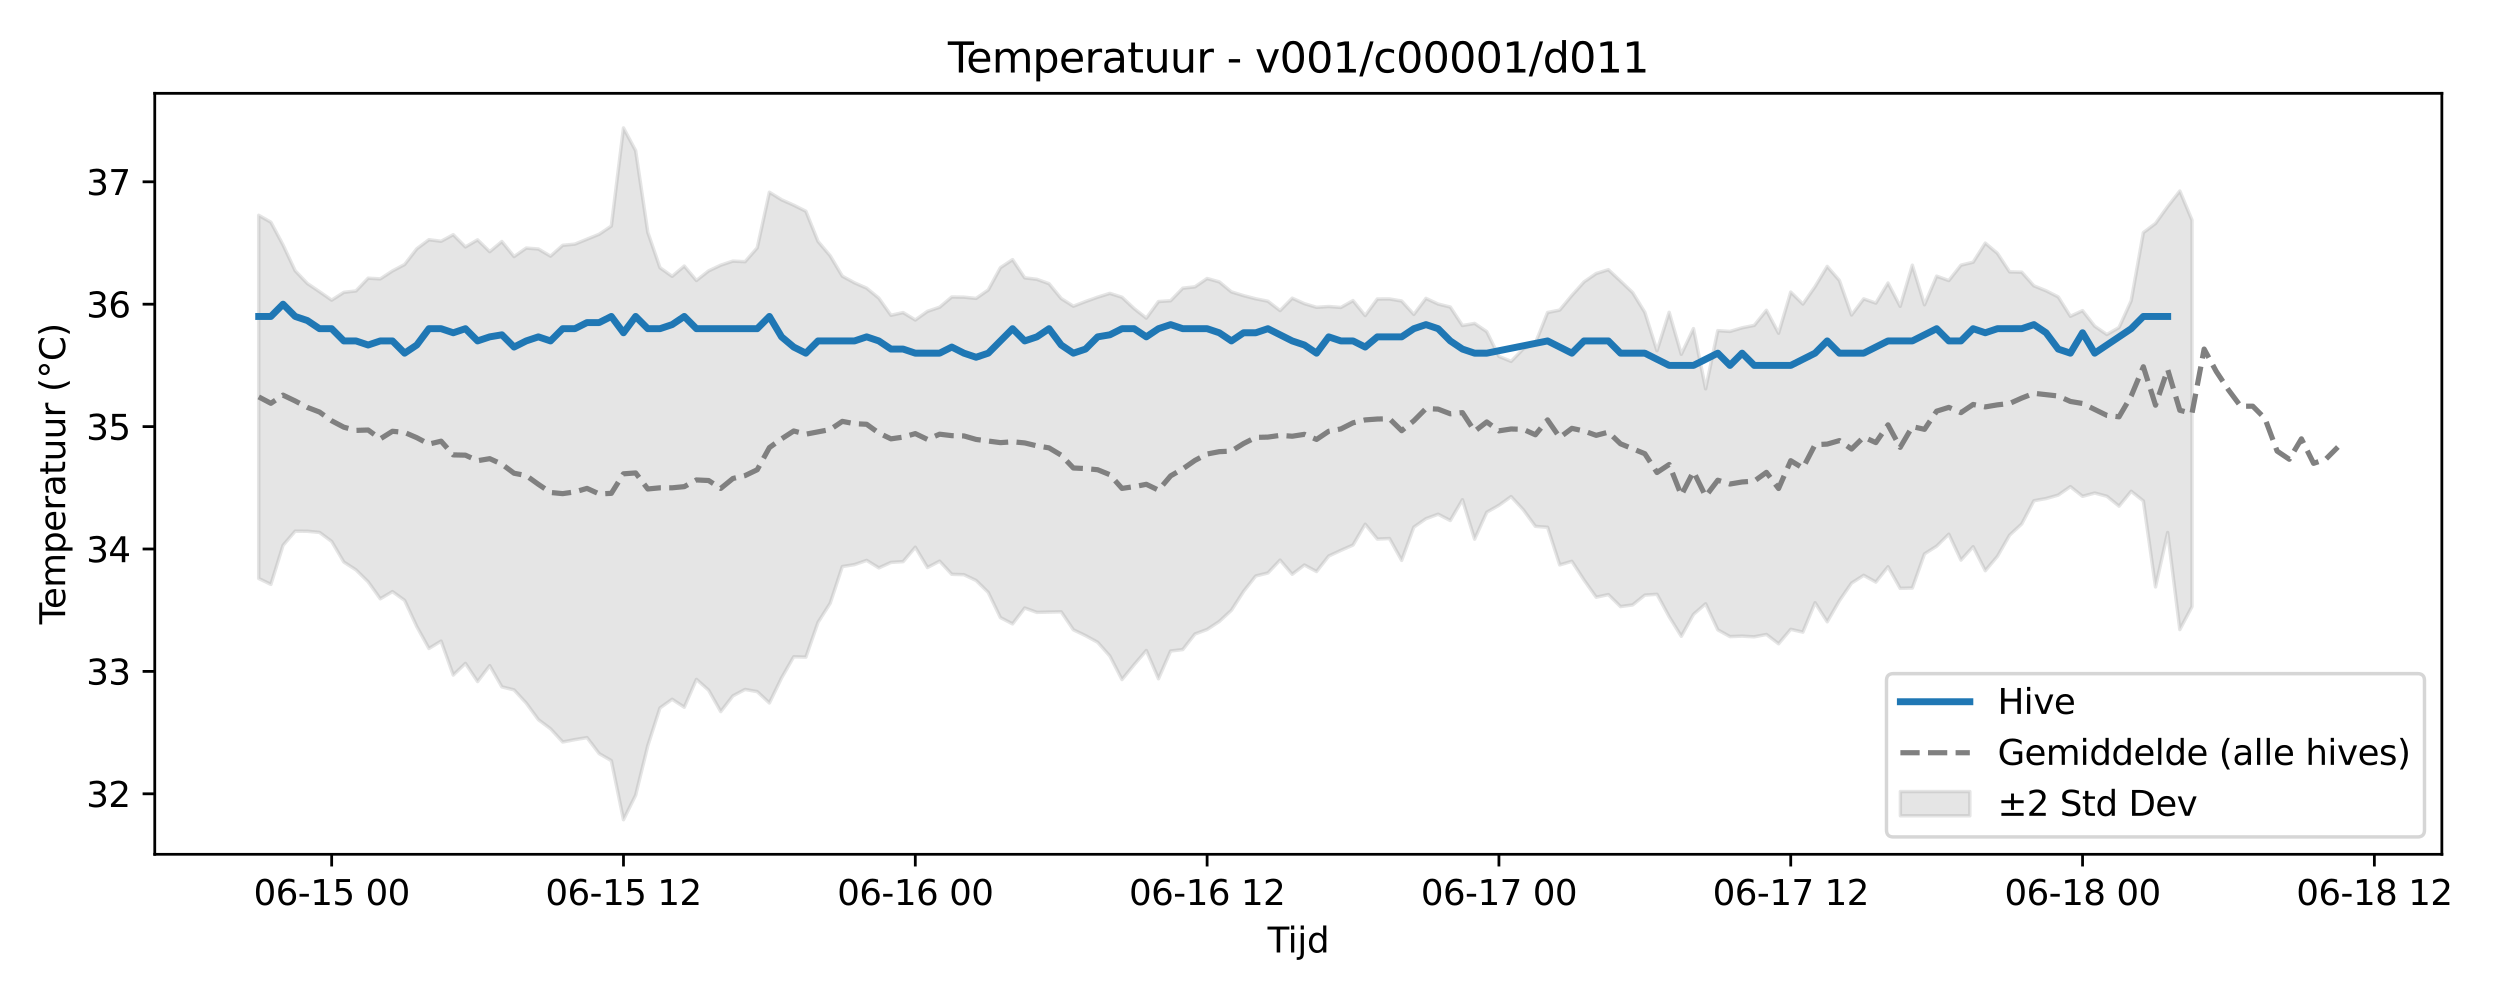 <?xml version="1.0" encoding="utf-8" standalone="no"?>
<!DOCTYPE svg PUBLIC "-//W3C//DTD SVG 1.1//EN"
  "http://www.w3.org/Graphics/SVG/1.1/DTD/svg11.dtd">
<svg xmlns:xlink="http://www.w3.org/1999/xlink" width="720pt" height="288pt" viewBox="0 0 720 288" xmlns="http://www.w3.org/2000/svg" version="1.1">
 <defs>
  <style type="text/css">*{stroke-linejoin: round; stroke-linecap: butt}</style>
 </defs>
 <g id="figure_1">
  <g id="patch_1">
   <path d="M 0 288 
L 720 288 
L 720 0 
L 0 0 
z
" style="fill: #ffffff"/>
  </g>
  <g id="axes_1">
   <g id="patch_2">
    <path d="M 44.57 246.04 
L 703.254 246.04 
L 703.254 26.88 
L 44.57 26.88 
z
" style="fill: #ffffff"/>
   </g>
   <g id="FillBetweenPolyCollection_1">
    <defs>
     <path id="mf00d072fae" d="M 74.51 -225.999 
L 74.51 -121.396 
L 78.012 -119.695 
L 81.514 -130.939 
L 85.016 -135.027 
L 88.517 -134.992 
L 92.019 -134.666 
L 95.521 -132.068 
L 99.023 -126.13 
L 102.524 -123.874 
L 106.026 -120.434 
L 109.528 -115.541 
L 113.03 -117.615 
L 116.532 -115.09 
L 120.033 -107.545 
L 123.535 -101.234 
L 127.037 -103.363 
L 130.539 -93.58 
L 134.04 -96.936 
L 137.542 -91.704 
L 141.044 -96.292 
L 144.546 -90.174 
L 148.047 -89.309 
L 151.549 -85.516 
L 155.051 -80.742 
L 158.553 -78.107 
L 162.055 -74.31 
L 165.556 -74.98 
L 169.058 -75.566 
L 172.56 -70.957 
L 176.062 -68.93 
L 179.563 -51.922 
L 183.065 -58.977 
L 186.567 -73.25 
L 190.069 -84.105 
L 193.571 -86.607 
L 197.072 -84.314 
L 200.574 -92.34 
L 204.076 -89.237 
L 207.578 -83.051 
L 211.079 -87.583 
L 214.581 -89.441 
L 218.083 -88.804 
L 221.585 -85.546 
L 225.087 -92.749 
L 228.588 -98.843 
L 232.09 -98.748 
L 235.592 -108.769 
L 239.094 -114.267 
L 242.595 -124.835 
L 246.097 -125.392 
L 249.599 -126.605 
L 253.101 -124.441 
L 256.603 -126.023 
L 260.104 -126.247 
L 263.606 -130.398 
L 267.108 -124.549 
L 270.61 -126.386 
L 274.111 -122.597 
L 277.613 -122.484 
L 281.115 -120.821 
L 284.617 -117.378 
L 288.119 -110.135 
L 291.62 -108.317 
L 295.122 -112.891 
L 298.624 -111.633 
L 302.126 -111.717 
L 305.627 -111.79 
L 309.129 -106.623 
L 312.631 -104.933 
L 316.133 -103.014 
L 319.635 -99.066 
L 323.136 -92.291 
L 326.638 -96.563 
L 330.14 -100.656 
L 333.642 -92.52 
L 337.143 -100.512 
L 340.645 -100.926 
L 344.147 -105.407 
L 347.649 -106.704 
L 351.151 -109.01 
L 354.652 -112.236 
L 358.154 -117.677 
L 361.656 -122.111 
L 365.158 -122.983 
L 368.659 -126.691 
L 372.161 -122.609 
L 375.663 -125.276 
L 379.165 -123.395 
L 382.666 -127.86 
L 386.168 -129.481 
L 389.67 -131.027 
L 393.172 -137.012 
L 396.674 -132.743 
L 400.175 -132.902 
L 403.677 -126.607 
L 407.179 -136.179 
L 410.681 -138.612 
L 414.182 -139.903 
L 417.684 -138.086 
L 421.186 -144.079 
L 424.688 -132.723 
L 428.19 -140.472 
L 431.691 -142.463 
L 435.193 -144.981 
L 438.695 -141.2 
L 442.197 -136.408 
L 445.698 -136.137 
L 449.2 -125.305 
L 452.702 -126.333 
L 456.204 -120.938 
L 459.706 -116.003 
L 463.207 -116.754 
L 466.709 -113.303 
L 470.211 -113.787 
L 473.713 -116.612 
L 477.214 -116.842 
L 480.716 -110.393 
L 484.218 -104.751 
L 487.72 -111.058 
L 491.222 -114.097 
L 494.723 -106.608 
L 498.225 -104.656 
L 501.727 -104.791 
L 505.229 -104.592 
L 508.73 -105.274 
L 512.232 -102.593 
L 515.734 -106.753 
L 519.236 -105.946 
L 522.738 -114.408 
L 526.239 -108.925 
L 529.741 -114.98 
L 533.243 -120.066 
L 536.745 -122.307 
L 540.246 -120.361 
L 543.748 -124.782 
L 547.25 -118.552 
L 550.752 -118.648 
L 554.254 -128.477 
L 557.755 -130.698 
L 561.257 -134.151 
L 564.759 -126.694 
L 568.261 -130.544 
L 571.762 -123.641 
L 575.264 -127.775 
L 578.766 -133.883 
L 582.268 -137.107 
L 585.77 -143.79 
L 589.271 -144.415 
L 592.773 -145.408 
L 596.275 -147.851 
L 599.777 -145.056 
L 603.278 -146.002 
L 606.78 -145.074 
L 610.282 -142.235 
L 613.784 -146.513 
L 617.286 -143.731 
L 620.787 -118.961 
L 624.289 -134.645 
L 627.791 -106.692 
L 631.293 -113.288 
L 631.293 -224.623 
L 631.293 -224.623 
L 627.791 -232.982 
L 624.289 -228.528 
L 620.787 -223.649 
L 617.286 -221.008 
L 613.784 -201.385 
L 610.282 -193.678 
L 606.78 -191.661 
L 603.278 -194.063 
L 599.777 -198.534 
L 596.275 -196.913 
L 592.773 -202.49 
L 589.271 -204.267 
L 585.77 -205.675 
L 582.268 -209.616 
L 578.766 -209.707 
L 575.264 -215.032 
L 571.762 -217.99 
L 568.261 -212.486 
L 564.759 -211.636 
L 561.257 -207.201 
L 557.755 -208.472 
L 554.254 -200.23 
L 550.752 -211.625 
L 547.25 -199.775 
L 543.748 -206.498 
L 540.246 -200.708 
L 536.745 -201.924 
L 533.243 -197.281 
L 529.741 -207.236 
L 526.239 -211.277 
L 522.738 -205.458 
L 519.236 -200.435 
L 515.734 -203.881 
L 512.232 -192.038 
L 508.73 -198.645 
L 505.229 -194.291 
L 501.727 -193.589 
L 498.225 -192.549 
L 494.723 -192.779 
L 491.222 -176.03 
L 487.72 -193.365 
L 484.218 -185.963 
L 480.716 -198.059 
L 477.214 -186.993 
L 473.713 -198.05 
L 470.211 -203.729 
L 466.709 -207.067 
L 463.207 -210.33 
L 459.706 -209.234 
L 456.204 -206.817 
L 452.702 -202.933 
L 449.2 -198.702 
L 445.698 -197.997 
L 442.197 -189.165 
L 438.695 -187.506 
L 435.193 -183.921 
L 431.691 -185.362 
L 428.19 -192.487 
L 424.688 -194.864 
L 421.186 -194.251 
L 417.684 -199.573 
L 414.182 -200.441 
L 410.681 -202.068 
L 407.179 -197.451 
L 403.677 -201.316 
L 400.175 -201.903 
L 396.674 -201.895 
L 393.172 -197.121 
L 389.67 -201.428 
L 386.168 -199.449 
L 382.666 -199.727 
L 379.165 -199.492 
L 375.663 -200.549 
L 372.161 -202.125 
L 368.659 -198.546 
L 365.158 -201.247 
L 361.656 -201.951 
L 358.154 -202.86 
L 354.652 -203.937 
L 351.151 -206.827 
L 347.649 -207.79 
L 344.147 -205.394 
L 340.645 -205.007 
L 337.143 -201.393 
L 333.642 -201.16 
L 330.14 -196.381 
L 326.638 -199.131 
L 323.136 -202.397 
L 319.635 -203.51 
L 316.133 -202.416 
L 312.631 -201.168 
L 309.129 -199.814 
L 305.627 -202.033 
L 302.126 -206.302 
L 298.624 -207.561 
L 295.122 -207.982 
L 291.62 -213.227 
L 288.119 -210.906 
L 284.617 -204.502 
L 281.115 -202.066 
L 277.613 -202.417 
L 274.111 -202.473 
L 270.61 -199.523 
L 267.108 -198.338 
L 263.606 -195.846 
L 260.104 -197.983 
L 256.603 -197.2 
L 253.101 -202.139 
L 249.599 -205.011 
L 246.097 -206.56 
L 242.595 -208.46 
L 239.094 -214.328 
L 235.592 -218.483 
L 232.09 -227.161 
L 228.588 -228.913 
L 225.087 -230.474 
L 221.585 -232.641 
L 218.083 -216.626 
L 214.581 -212.632 
L 211.079 -212.811 
L 207.578 -211.636 
L 204.076 -209.982 
L 200.574 -207.214 
L 197.072 -211.38 
L 193.571 -208.416 
L 190.069 -210.918 
L 186.567 -221.101 
L 183.065 -244.607 
L 179.563 -251.158 
L 176.062 -222.903 
L 172.56 -220.541 
L 169.058 -219.121 
L 165.556 -217.693 
L 162.055 -217.355 
L 158.553 -214.23 
L 155.051 -216.296 
L 151.549 -216.556 
L 148.047 -214.107 
L 144.546 -218.445 
L 141.044 -215.517 
L 137.542 -218.929 
L 134.04 -216.887 
L 130.539 -220.411 
L 127.037 -218.517 
L 123.535 -218.968 
L 120.033 -216.349 
L 116.532 -211.826 
L 113.03 -209.973 
L 109.528 -207.682 
L 106.026 -207.881 
L 102.524 -204.216 
L 99.023 -203.807 
L 95.521 -201.562 
L 92.019 -204 
L 88.517 -206.36 
L 85.016 -210.017 
L 81.514 -217.463 
L 78.012 -224.007 
L 74.51 -225.999 
z
" style="stroke: #808080; stroke-opacity: 0.2"/>
    </defs>
    <g clip-path="url(#p5f0be885bd)">
     <use xlink:href="#mf00d072fae" x="0" y="288" style="fill: #808080; fill-opacity: 0.2; stroke: #808080; stroke-opacity: 0.2"/>
    </g>
   </g>
   <g id="matplotlib.axis_1">
    <g id="xtick_1">
     <g id="line2d_1">
      <defs>
       <path id="m7517e6d240" d="M 0 0 
L 0 3.5 
" style="stroke: #000000; stroke-width: 0.8"/>
      </defs>
      <g>
       <use xlink:href="#m7517e6d240" x="95.521" y="246.04" style="stroke: #000000; stroke-width: 0.8"/>
      </g>
     </g>
     <g id="text_1">
      <!-- 06-15 00 -->
      <g transform="translate(73.04 260.638) scale(0.1 -0.1)">
       <defs>
        <path id="DejaVuSans-30" d="M 2034 4250 
Q 1547 4250 1301 3770 
Q 1056 3291 1056 2328 
Q 1056 1369 1301 889 
Q 1547 409 2034 409 
Q 2525 409 2770 889 
Q 3016 1369 3016 2328 
Q 3016 3291 2770 3770 
Q 2525 4250 2034 4250 
z
M 2034 4750 
Q 2819 4750 3233 4129 
Q 3647 3509 3647 2328 
Q 3647 1150 3233 529 
Q 2819 -91 2034 -91 
Q 1250 -91 836 529 
Q 422 1150 422 2328 
Q 422 3509 836 4129 
Q 1250 4750 2034 4750 
z
" transform="scale(0.016)"/>
        <path id="DejaVuSans-36" d="M 2113 2584 
Q 1688 2584 1439 2293 
Q 1191 2003 1191 1497 
Q 1191 994 1439 701 
Q 1688 409 2113 409 
Q 2538 409 2786 701 
Q 3034 994 3034 1497 
Q 3034 2003 2786 2293 
Q 2538 2584 2113 2584 
z
M 3366 4563 
L 3366 3988 
Q 3128 4100 2886 4159 
Q 2644 4219 2406 4219 
Q 1781 4219 1451 3797 
Q 1122 3375 1075 2522 
Q 1259 2794 1537 2939 
Q 1816 3084 2150 3084 
Q 2853 3084 3261 2657 
Q 3669 2231 3669 1497 
Q 3669 778 3244 343 
Q 2819 -91 2113 -91 
Q 1303 -91 875 529 
Q 447 1150 447 2328 
Q 447 3434 972 4092 
Q 1497 4750 2381 4750 
Q 2619 4750 2861 4703 
Q 3103 4656 3366 4563 
z
" transform="scale(0.016)"/>
        <path id="DejaVuSans-2d" d="M 313 2009 
L 1997 2009 
L 1997 1497 
L 313 1497 
L 313 2009 
z
" transform="scale(0.016)"/>
        <path id="DejaVuSans-31" d="M 794 531 
L 1825 531 
L 1825 4091 
L 703 3866 
L 703 4441 
L 1819 4666 
L 2450 4666 
L 2450 531 
L 3481 531 
L 3481 0 
L 794 0 
L 794 531 
z
" transform="scale(0.016)"/>
        <path id="DejaVuSans-35" d="M 691 4666 
L 3169 4666 
L 3169 4134 
L 1269 4134 
L 1269 2991 
Q 1406 3038 1543 3061 
Q 1681 3084 1819 3084 
Q 2600 3084 3056 2656 
Q 3513 2228 3513 1497 
Q 3513 744 3044 326 
Q 2575 -91 1722 -91 
Q 1428 -91 1123 -41 
Q 819 9 494 109 
L 494 744 
Q 775 591 1075 516 
Q 1375 441 1709 441 
Q 2250 441 2565 725 
Q 2881 1009 2881 1497 
Q 2881 1984 2565 2268 
Q 2250 2553 1709 2553 
Q 1456 2553 1204 2497 
Q 953 2441 691 2322 
L 691 4666 
z
" transform="scale(0.016)"/>
        <path id="DejaVuSans-20" transform="scale(0.016)"/>
       </defs>
       <use xlink:href="#DejaVuSans-30"/>
       <use xlink:href="#DejaVuSans-36" transform="translate(63.623 0)"/>
       <use xlink:href="#DejaVuSans-2d" transform="translate(127.246 0)"/>
       <use xlink:href="#DejaVuSans-31" transform="translate(163.33 0)"/>
       <use xlink:href="#DejaVuSans-35" transform="translate(226.953 0)"/>
       <use xlink:href="#DejaVuSans-20" transform="translate(290.576 0)"/>
       <use xlink:href="#DejaVuSans-30" transform="translate(322.363 0)"/>
       <use xlink:href="#DejaVuSans-30" transform="translate(385.986 0)"/>
      </g>
     </g>
    </g>
    <g id="xtick_2">
     <g id="line2d_2">
      <g>
       <use xlink:href="#m7517e6d240" x="179.563" y="246.04" style="stroke: #000000; stroke-width: 0.8"/>
      </g>
     </g>
     <g id="text_2">
      <!-- 06-15 12 -->
      <g transform="translate(157.083 260.638) scale(0.1 -0.1)">
       <defs>
        <path id="DejaVuSans-32" d="M 1228 531 
L 3431 531 
L 3431 0 
L 469 0 
L 469 531 
Q 828 903 1448 1529 
Q 2069 2156 2228 2338 
Q 2531 2678 2651 2914 
Q 2772 3150 2772 3378 
Q 2772 3750 2511 3984 
Q 2250 4219 1831 4219 
Q 1534 4219 1204 4116 
Q 875 4013 500 3803 
L 500 4441 
Q 881 4594 1212 4672 
Q 1544 4750 1819 4750 
Q 2544 4750 2975 4387 
Q 3406 4025 3406 3419 
Q 3406 3131 3298 2873 
Q 3191 2616 2906 2266 
Q 2828 2175 2409 1742 
Q 1991 1309 1228 531 
z
" transform="scale(0.016)"/>
       </defs>
       <use xlink:href="#DejaVuSans-30"/>
       <use xlink:href="#DejaVuSans-36" transform="translate(63.623 0)"/>
       <use xlink:href="#DejaVuSans-2d" transform="translate(127.246 0)"/>
       <use xlink:href="#DejaVuSans-31" transform="translate(163.33 0)"/>
       <use xlink:href="#DejaVuSans-35" transform="translate(226.953 0)"/>
       <use xlink:href="#DejaVuSans-20" transform="translate(290.576 0)"/>
       <use xlink:href="#DejaVuSans-31" transform="translate(322.363 0)"/>
       <use xlink:href="#DejaVuSans-32" transform="translate(385.986 0)"/>
      </g>
     </g>
    </g>
    <g id="xtick_3">
     <g id="line2d_3">
      <g>
       <use xlink:href="#m7517e6d240" x="263.606" y="246.04" style="stroke: #000000; stroke-width: 0.8"/>
      </g>
     </g>
     <g id="text_3">
      <!-- 06-16 00 -->
      <g transform="translate(241.126 260.638) scale(0.1 -0.1)">
       <use xlink:href="#DejaVuSans-30"/>
       <use xlink:href="#DejaVuSans-36" transform="translate(63.623 0)"/>
       <use xlink:href="#DejaVuSans-2d" transform="translate(127.246 0)"/>
       <use xlink:href="#DejaVuSans-31" transform="translate(163.33 0)"/>
       <use xlink:href="#DejaVuSans-36" transform="translate(226.953 0)"/>
       <use xlink:href="#DejaVuSans-20" transform="translate(290.576 0)"/>
       <use xlink:href="#DejaVuSans-30" transform="translate(322.363 0)"/>
       <use xlink:href="#DejaVuSans-30" transform="translate(385.986 0)"/>
      </g>
     </g>
    </g>
    <g id="xtick_4">
     <g id="line2d_4">
      <g>
       <use xlink:href="#m7517e6d240" x="347.649" y="246.04" style="stroke: #000000; stroke-width: 0.8"/>
      </g>
     </g>
     <g id="text_4">
      <!-- 06-16 12 -->
      <g transform="translate(325.168 260.638) scale(0.1 -0.1)">
       <use xlink:href="#DejaVuSans-30"/>
       <use xlink:href="#DejaVuSans-36" transform="translate(63.623 0)"/>
       <use xlink:href="#DejaVuSans-2d" transform="translate(127.246 0)"/>
       <use xlink:href="#DejaVuSans-31" transform="translate(163.33 0)"/>
       <use xlink:href="#DejaVuSans-36" transform="translate(226.953 0)"/>
       <use xlink:href="#DejaVuSans-20" transform="translate(290.576 0)"/>
       <use xlink:href="#DejaVuSans-31" transform="translate(322.363 0)"/>
       <use xlink:href="#DejaVuSans-32" transform="translate(385.986 0)"/>
      </g>
     </g>
    </g>
    <g id="xtick_5">
     <g id="line2d_5">
      <g>
       <use xlink:href="#m7517e6d240" x="431.691" y="246.04" style="stroke: #000000; stroke-width: 0.8"/>
      </g>
     </g>
     <g id="text_5">
      <!-- 06-17 00 -->
      <g transform="translate(409.211 260.638) scale(0.1 -0.1)">
       <defs>
        <path id="DejaVuSans-37" d="M 525 4666 
L 3525 4666 
L 3525 4397 
L 1831 0 
L 1172 0 
L 2766 4134 
L 525 4134 
L 525 4666 
z
" transform="scale(0.016)"/>
       </defs>
       <use xlink:href="#DejaVuSans-30"/>
       <use xlink:href="#DejaVuSans-36" transform="translate(63.623 0)"/>
       <use xlink:href="#DejaVuSans-2d" transform="translate(127.246 0)"/>
       <use xlink:href="#DejaVuSans-31" transform="translate(163.33 0)"/>
       <use xlink:href="#DejaVuSans-37" transform="translate(226.953 0)"/>
       <use xlink:href="#DejaVuSans-20" transform="translate(290.576 0)"/>
       <use xlink:href="#DejaVuSans-30" transform="translate(322.363 0)"/>
       <use xlink:href="#DejaVuSans-30" transform="translate(385.986 0)"/>
      </g>
     </g>
    </g>
    <g id="xtick_6">
     <g id="line2d_6">
      <g>
       <use xlink:href="#m7517e6d240" x="515.734" y="246.04" style="stroke: #000000; stroke-width: 0.8"/>
      </g>
     </g>
     <g id="text_6">
      <!-- 06-17 12 -->
      <g transform="translate(493.254 260.638) scale(0.1 -0.1)">
       <use xlink:href="#DejaVuSans-30"/>
       <use xlink:href="#DejaVuSans-36" transform="translate(63.623 0)"/>
       <use xlink:href="#DejaVuSans-2d" transform="translate(127.246 0)"/>
       <use xlink:href="#DejaVuSans-31" transform="translate(163.33 0)"/>
       <use xlink:href="#DejaVuSans-37" transform="translate(226.953 0)"/>
       <use xlink:href="#DejaVuSans-20" transform="translate(290.576 0)"/>
       <use xlink:href="#DejaVuSans-31" transform="translate(322.363 0)"/>
       <use xlink:href="#DejaVuSans-32" transform="translate(385.986 0)"/>
      </g>
     </g>
    </g>
    <g id="xtick_7">
     <g id="line2d_7">
      <g>
       <use xlink:href="#m7517e6d240" x="599.777" y="246.04" style="stroke: #000000; stroke-width: 0.8"/>
      </g>
     </g>
     <g id="text_7">
      <!-- 06-18 00 -->
      <g transform="translate(577.296 260.638) scale(0.1 -0.1)">
       <defs>
        <path id="DejaVuSans-38" d="M 2034 2216 
Q 1584 2216 1326 1975 
Q 1069 1734 1069 1313 
Q 1069 891 1326 650 
Q 1584 409 2034 409 
Q 2484 409 2743 651 
Q 3003 894 3003 1313 
Q 3003 1734 2745 1975 
Q 2488 2216 2034 2216 
z
M 1403 2484 
Q 997 2584 770 2862 
Q 544 3141 544 3541 
Q 544 4100 942 4425 
Q 1341 4750 2034 4750 
Q 2731 4750 3128 4425 
Q 3525 4100 3525 3541 
Q 3525 3141 3298 2862 
Q 3072 2584 2669 2484 
Q 3125 2378 3379 2068 
Q 3634 1759 3634 1313 
Q 3634 634 3220 271 
Q 2806 -91 2034 -91 
Q 1263 -91 848 271 
Q 434 634 434 1313 
Q 434 1759 690 2068 
Q 947 2378 1403 2484 
z
M 1172 3481 
Q 1172 3119 1398 2916 
Q 1625 2713 2034 2713 
Q 2441 2713 2670 2916 
Q 2900 3119 2900 3481 
Q 2900 3844 2670 4047 
Q 2441 4250 2034 4250 
Q 1625 4250 1398 4047 
Q 1172 3844 1172 3481 
z
" transform="scale(0.016)"/>
       </defs>
       <use xlink:href="#DejaVuSans-30"/>
       <use xlink:href="#DejaVuSans-36" transform="translate(63.623 0)"/>
       <use xlink:href="#DejaVuSans-2d" transform="translate(127.246 0)"/>
       <use xlink:href="#DejaVuSans-31" transform="translate(163.33 0)"/>
       <use xlink:href="#DejaVuSans-38" transform="translate(226.953 0)"/>
       <use xlink:href="#DejaVuSans-20" transform="translate(290.576 0)"/>
       <use xlink:href="#DejaVuSans-30" transform="translate(322.363 0)"/>
       <use xlink:href="#DejaVuSans-30" transform="translate(385.986 0)"/>
      </g>
     </g>
    </g>
    <g id="xtick_8">
     <g id="line2d_8">
      <g>
       <use xlink:href="#m7517e6d240" x="683.819" y="246.04" style="stroke: #000000; stroke-width: 0.8"/>
      </g>
     </g>
     <g id="text_8">
      <!-- 06-18 12 -->
      <g transform="translate(661.339 260.638) scale(0.1 -0.1)">
       <use xlink:href="#DejaVuSans-30"/>
       <use xlink:href="#DejaVuSans-36" transform="translate(63.623 0)"/>
       <use xlink:href="#DejaVuSans-2d" transform="translate(127.246 0)"/>
       <use xlink:href="#DejaVuSans-31" transform="translate(163.33 0)"/>
       <use xlink:href="#DejaVuSans-38" transform="translate(226.953 0)"/>
       <use xlink:href="#DejaVuSans-20" transform="translate(290.576 0)"/>
       <use xlink:href="#DejaVuSans-31" transform="translate(322.363 0)"/>
       <use xlink:href="#DejaVuSans-32" transform="translate(385.986 0)"/>
      </g>
     </g>
    </g>
    <g id="text_9">
     <!-- Tijd -->
     <g transform="translate(365.062 274.317) scale(0.1 -0.1)">
      <defs>
       <path id="DejaVuSans-54" d="M -19 4666 
L 3928 4666 
L 3928 4134 
L 2272 4134 
L 2272 0 
L 1638 0 
L 1638 4134 
L -19 4134 
L -19 4666 
z
" transform="scale(0.016)"/>
       <path id="DejaVuSans-69" d="M 603 3500 
L 1178 3500 
L 1178 0 
L 603 0 
L 603 3500 
z
M 603 4863 
L 1178 4863 
L 1178 4134 
L 603 4134 
L 603 4863 
z
" transform="scale(0.016)"/>
       <path id="DejaVuSans-6a" d="M 603 3500 
L 1178 3500 
L 1178 -63 
Q 1178 -731 923 -1031 
Q 669 -1331 103 -1331 
L -116 -1331 
L -116 -844 
L 38 -844 
Q 366 -844 484 -692 
Q 603 -541 603 -63 
L 603 3500 
z
M 603 4863 
L 1178 4863 
L 1178 4134 
L 603 4134 
L 603 4863 
z
" transform="scale(0.016)"/>
       <path id="DejaVuSans-64" d="M 2906 2969 
L 2906 4863 
L 3481 4863 
L 3481 0 
L 2906 0 
L 2906 525 
Q 2725 213 2448 61 
Q 2172 -91 1784 -91 
Q 1150 -91 751 415 
Q 353 922 353 1747 
Q 353 2572 751 3078 
Q 1150 3584 1784 3584 
Q 2172 3584 2448 3432 
Q 2725 3281 2906 2969 
z
M 947 1747 
Q 947 1113 1208 752 
Q 1469 391 1925 391 
Q 2381 391 2643 752 
Q 2906 1113 2906 1747 
Q 2906 2381 2643 2742 
Q 2381 3103 1925 3103 
Q 1469 3103 1208 2742 
Q 947 2381 947 1747 
z
" transform="scale(0.016)"/>
      </defs>
      <use xlink:href="#DejaVuSans-54"/>
      <use xlink:href="#DejaVuSans-69" transform="translate(57.959 0)"/>
      <use xlink:href="#DejaVuSans-6a" transform="translate(85.742 0)"/>
      <use xlink:href="#DejaVuSans-64" transform="translate(113.525 0)"/>
     </g>
    </g>
   </g>
   <g id="matplotlib.axis_2">
    <g id="ytick_1">
     <g id="line2d_9">
      <defs>
       <path id="m439676f88c" d="M 0 0 
L -3.5 0 
" style="stroke: #000000; stroke-width: 0.8"/>
      </defs>
      <g>
       <use xlink:href="#m439676f88c" x="44.57" y="228.614" style="stroke: #000000; stroke-width: 0.8"/>
      </g>
     </g>
     <g id="text_10">
      <!-- 32 -->
      <g transform="translate(24.845 232.413) scale(0.1 -0.1)">
       <defs>
        <path id="DejaVuSans-33" d="M 2597 2516 
Q 3050 2419 3304 2112 
Q 3559 1806 3559 1356 
Q 3559 666 3084 287 
Q 2609 -91 1734 -91 
Q 1441 -91 1130 -33 
Q 819 25 488 141 
L 488 750 
Q 750 597 1062 519 
Q 1375 441 1716 441 
Q 2309 441 2620 675 
Q 2931 909 2931 1356 
Q 2931 1769 2642 2001 
Q 2353 2234 1838 2234 
L 1294 2234 
L 1294 2753 
L 1863 2753 
Q 2328 2753 2575 2939 
Q 2822 3125 2822 3475 
Q 2822 3834 2567 4026 
Q 2313 4219 1838 4219 
Q 1578 4219 1281 4162 
Q 984 4106 628 3988 
L 628 4550 
Q 988 4650 1302 4700 
Q 1616 4750 1894 4750 
Q 2613 4750 3031 4423 
Q 3450 4097 3450 3541 
Q 3450 3153 3228 2886 
Q 3006 2619 2597 2516 
z
" transform="scale(0.016)"/>
       </defs>
       <use xlink:href="#DejaVuSans-33"/>
       <use xlink:href="#DejaVuSans-32" transform="translate(63.623 0)"/>
      </g>
     </g>
    </g>
    <g id="ytick_2">
     <g id="line2d_10">
      <g>
       <use xlink:href="#m439676f88c" x="44.57" y="193.364" style="stroke: #000000; stroke-width: 0.8"/>
      </g>
     </g>
     <g id="text_11">
      <!-- 33 -->
      <g transform="translate(24.845 197.163) scale(0.1 -0.1)">
       <use xlink:href="#DejaVuSans-33"/>
       <use xlink:href="#DejaVuSans-33" transform="translate(63.623 0)"/>
      </g>
     </g>
    </g>
    <g id="ytick_3">
     <g id="line2d_11">
      <g>
       <use xlink:href="#m439676f88c" x="44.57" y="158.114" style="stroke: #000000; stroke-width: 0.8"/>
      </g>
     </g>
     <g id="text_12">
      <!-- 34 -->
      <g transform="translate(24.845 161.913) scale(0.1 -0.1)">
       <defs>
        <path id="DejaVuSans-34" d="M 2419 4116 
L 825 1625 
L 2419 1625 
L 2419 4116 
z
M 2253 4666 
L 3047 4666 
L 3047 1625 
L 3713 1625 
L 3713 1100 
L 3047 1100 
L 3047 0 
L 2419 0 
L 2419 1100 
L 313 1100 
L 313 1709 
L 2253 4666 
z
" transform="scale(0.016)"/>
       </defs>
       <use xlink:href="#DejaVuSans-33"/>
       <use xlink:href="#DejaVuSans-34" transform="translate(63.623 0)"/>
      </g>
     </g>
    </g>
    <g id="ytick_4">
     <g id="line2d_12">
      <g>
       <use xlink:href="#m439676f88c" x="44.57" y="122.863" style="stroke: #000000; stroke-width: 0.8"/>
      </g>
     </g>
     <g id="text_13">
      <!-- 35 -->
      <g transform="translate(24.845 126.663) scale(0.1 -0.1)">
       <use xlink:href="#DejaVuSans-33"/>
       <use xlink:href="#DejaVuSans-35" transform="translate(63.623 0)"/>
      </g>
     </g>
    </g>
    <g id="ytick_5">
     <g id="line2d_13">
      <g>
       <use xlink:href="#m439676f88c" x="44.57" y="87.613" style="stroke: #000000; stroke-width: 0.8"/>
      </g>
     </g>
     <g id="text_14">
      <!-- 36 -->
      <g transform="translate(24.845 91.413) scale(0.1 -0.1)">
       <use xlink:href="#DejaVuSans-33"/>
       <use xlink:href="#DejaVuSans-36" transform="translate(63.623 0)"/>
      </g>
     </g>
    </g>
    <g id="ytick_6">
     <g id="line2d_14">
      <g>
       <use xlink:href="#m439676f88c" x="44.57" y="52.363" style="stroke: #000000; stroke-width: 0.8"/>
      </g>
     </g>
     <g id="text_15">
      <!-- 37 -->
      <g transform="translate(24.845 56.162) scale(0.1 -0.1)">
       <use xlink:href="#DejaVuSans-33"/>
       <use xlink:href="#DejaVuSans-37" transform="translate(63.623 0)"/>
      </g>
     </g>
    </g>
    <g id="text_16">
     <!-- Temperatuur (°C) -->
     <g transform="translate(18.765 179.816) rotate(-90) scale(0.1 -0.1)">
      <defs>
       <path id="DejaVuSans-65" d="M 3597 1894 
L 3597 1613 
L 953 1613 
Q 991 1019 1311 708 
Q 1631 397 2203 397 
Q 2534 397 2845 478 
Q 3156 559 3463 722 
L 3463 178 
Q 3153 47 2828 -22 
Q 2503 -91 2169 -91 
Q 1331 -91 842 396 
Q 353 884 353 1716 
Q 353 2575 817 3079 
Q 1281 3584 2069 3584 
Q 2775 3584 3186 3129 
Q 3597 2675 3597 1894 
z
M 3022 2063 
Q 3016 2534 2758 2815 
Q 2500 3097 2075 3097 
Q 1594 3097 1305 2825 
Q 1016 2553 972 2059 
L 3022 2063 
z
" transform="scale(0.016)"/>
       <path id="DejaVuSans-6d" d="M 3328 2828 
Q 3544 3216 3844 3400 
Q 4144 3584 4550 3584 
Q 5097 3584 5394 3201 
Q 5691 2819 5691 2113 
L 5691 0 
L 5113 0 
L 5113 2094 
Q 5113 2597 4934 2840 
Q 4756 3084 4391 3084 
Q 3944 3084 3684 2787 
Q 3425 2491 3425 1978 
L 3425 0 
L 2847 0 
L 2847 2094 
Q 2847 2600 2669 2842 
Q 2491 3084 2119 3084 
Q 1678 3084 1418 2786 
Q 1159 2488 1159 1978 
L 1159 0 
L 581 0 
L 581 3500 
L 1159 3500 
L 1159 2956 
Q 1356 3278 1631 3431 
Q 1906 3584 2284 3584 
Q 2666 3584 2933 3390 
Q 3200 3197 3328 2828 
z
" transform="scale(0.016)"/>
       <path id="DejaVuSans-70" d="M 1159 525 
L 1159 -1331 
L 581 -1331 
L 581 3500 
L 1159 3500 
L 1159 2969 
Q 1341 3281 1617 3432 
Q 1894 3584 2278 3584 
Q 2916 3584 3314 3078 
Q 3713 2572 3713 1747 
Q 3713 922 3314 415 
Q 2916 -91 2278 -91 
Q 1894 -91 1617 61 
Q 1341 213 1159 525 
z
M 3116 1747 
Q 3116 2381 2855 2742 
Q 2594 3103 2138 3103 
Q 1681 3103 1420 2742 
Q 1159 2381 1159 1747 
Q 1159 1113 1420 752 
Q 1681 391 2138 391 
Q 2594 391 2855 752 
Q 3116 1113 3116 1747 
z
" transform="scale(0.016)"/>
       <path id="DejaVuSans-72" d="M 2631 2963 
Q 2534 3019 2420 3045 
Q 2306 3072 2169 3072 
Q 1681 3072 1420 2755 
Q 1159 2438 1159 1844 
L 1159 0 
L 581 0 
L 581 3500 
L 1159 3500 
L 1159 2956 
Q 1341 3275 1631 3429 
Q 1922 3584 2338 3584 
Q 2397 3584 2469 3576 
Q 2541 3569 2628 3553 
L 2631 2963 
z
" transform="scale(0.016)"/>
       <path id="DejaVuSans-61" d="M 2194 1759 
Q 1497 1759 1228 1600 
Q 959 1441 959 1056 
Q 959 750 1161 570 
Q 1363 391 1709 391 
Q 2188 391 2477 730 
Q 2766 1069 2766 1631 
L 2766 1759 
L 2194 1759 
z
M 3341 1997 
L 3341 0 
L 2766 0 
L 2766 531 
Q 2569 213 2275 61 
Q 1981 -91 1556 -91 
Q 1019 -91 701 211 
Q 384 513 384 1019 
Q 384 1609 779 1909 
Q 1175 2209 1959 2209 
L 2766 2209 
L 2766 2266 
Q 2766 2663 2505 2880 
Q 2244 3097 1772 3097 
Q 1472 3097 1187 3025 
Q 903 2953 641 2809 
L 641 3341 
Q 956 3463 1253 3523 
Q 1550 3584 1831 3584 
Q 2591 3584 2966 3190 
Q 3341 2797 3341 1997 
z
" transform="scale(0.016)"/>
       <path id="DejaVuSans-74" d="M 1172 4494 
L 1172 3500 
L 2356 3500 
L 2356 3053 
L 1172 3053 
L 1172 1153 
Q 1172 725 1289 603 
Q 1406 481 1766 481 
L 2356 481 
L 2356 0 
L 1766 0 
Q 1100 0 847 248 
Q 594 497 594 1153 
L 594 3053 
L 172 3053 
L 172 3500 
L 594 3500 
L 594 4494 
L 1172 4494 
z
" transform="scale(0.016)"/>
       <path id="DejaVuSans-75" d="M 544 1381 
L 544 3500 
L 1119 3500 
L 1119 1403 
Q 1119 906 1312 657 
Q 1506 409 1894 409 
Q 2359 409 2629 706 
Q 2900 1003 2900 1516 
L 2900 3500 
L 3475 3500 
L 3475 0 
L 2900 0 
L 2900 538 
Q 2691 219 2414 64 
Q 2138 -91 1772 -91 
Q 1169 -91 856 284 
Q 544 659 544 1381 
z
M 1991 3584 
L 1991 3584 
z
" transform="scale(0.016)"/>
       <path id="DejaVuSans-28" d="M 1984 4856 
Q 1566 4138 1362 3434 
Q 1159 2731 1159 2009 
Q 1159 1288 1364 580 
Q 1569 -128 1984 -844 
L 1484 -844 
Q 1016 -109 783 600 
Q 550 1309 550 2009 
Q 550 2706 781 3412 
Q 1013 4119 1484 4856 
L 1984 4856 
z
" transform="scale(0.016)"/>
       <path id="DejaVuSans-b0" d="M 1600 4347 
Q 1350 4347 1178 4173 
Q 1006 4000 1006 3750 
Q 1006 3503 1178 3333 
Q 1350 3163 1600 3163 
Q 1850 3163 2022 3333 
Q 2194 3503 2194 3750 
Q 2194 3997 2020 4172 
Q 1847 4347 1600 4347 
z
M 1600 4750 
Q 1800 4750 1984 4673 
Q 2169 4597 2303 4453 
Q 2447 4313 2519 4134 
Q 2591 3956 2591 3750 
Q 2591 3338 2302 3052 
Q 2013 2766 1594 2766 
Q 1172 2766 890 3047 
Q 609 3328 609 3750 
Q 609 4169 896 4459 
Q 1184 4750 1600 4750 
z
" transform="scale(0.016)"/>
       <path id="DejaVuSans-43" d="M 4122 4306 
L 4122 3641 
Q 3803 3938 3442 4084 
Q 3081 4231 2675 4231 
Q 1875 4231 1450 3742 
Q 1025 3253 1025 2328 
Q 1025 1406 1450 917 
Q 1875 428 2675 428 
Q 3081 428 3442 575 
Q 3803 722 4122 1019 
L 4122 359 
Q 3791 134 3420 21 
Q 3050 -91 2638 -91 
Q 1578 -91 968 557 
Q 359 1206 359 2328 
Q 359 3453 968 4101 
Q 1578 4750 2638 4750 
Q 3056 4750 3426 4639 
Q 3797 4528 4122 4306 
z
" transform="scale(0.016)"/>
       <path id="DejaVuSans-29" d="M 513 4856 
L 1013 4856 
Q 1481 4119 1714 3412 
Q 1947 2706 1947 2009 
Q 1947 1309 1714 600 
Q 1481 -109 1013 -844 
L 513 -844 
Q 928 -128 1133 580 
Q 1338 1288 1338 2009 
Q 1338 2731 1133 3434 
Q 928 4138 513 4856 
z
" transform="scale(0.016)"/>
      </defs>
      <use xlink:href="#DejaVuSans-54"/>
      <use xlink:href="#DejaVuSans-65" transform="translate(44.084 0)"/>
      <use xlink:href="#DejaVuSans-6d" transform="translate(105.607 0)"/>
      <use xlink:href="#DejaVuSans-70" transform="translate(203.02 0)"/>
      <use xlink:href="#DejaVuSans-65" transform="translate(266.496 0)"/>
      <use xlink:href="#DejaVuSans-72" transform="translate(328.02 0)"/>
      <use xlink:href="#DejaVuSans-61" transform="translate(369.133 0)"/>
      <use xlink:href="#DejaVuSans-74" transform="translate(430.412 0)"/>
      <use xlink:href="#DejaVuSans-75" transform="translate(469.621 0)"/>
      <use xlink:href="#DejaVuSans-75" transform="translate(533 0)"/>
      <use xlink:href="#DejaVuSans-72" transform="translate(596.379 0)"/>
      <use xlink:href="#DejaVuSans-20" transform="translate(637.492 0)"/>
      <use xlink:href="#DejaVuSans-28" transform="translate(669.279 0)"/>
      <use xlink:href="#DejaVuSans-b0" transform="translate(708.293 0)"/>
      <use xlink:href="#DejaVuSans-43" transform="translate(758.293 0)"/>
      <use xlink:href="#DejaVuSans-29" transform="translate(828.117 0)"/>
     </g>
    </g>
   </g>
   <g id="line2d_15">
    <path d="M 74.51 91.138 
L 78.012 91.138 
L 81.514 87.613 
L 85.016 91.138 
L 88.517 92.313 
L 92.019 94.663 
L 95.521 94.663 
L 99.023 98.188 
L 102.524 98.188 
L 106.026 99.363 
L 109.528 98.188 
L 113.03 98.188 
L 116.532 101.713 
L 120.033 99.363 
L 123.535 94.663 
L 127.037 94.663 
L 130.539 95.838 
L 134.04 94.663 
L 137.542 98.188 
L 141.044 97.013 
L 144.546 96.426 
L 148.047 99.951 
L 151.549 98.188 
L 155.051 97.013 
L 158.553 98.188 
L 162.055 94.663 
L 165.556 94.663 
L 169.058 92.901 
L 172.56 92.901 
L 176.062 91.138 
L 179.563 95.838 
L 183.065 91.138 
L 186.567 94.663 
L 190.069 94.663 
L 193.571 93.488 
L 197.072 91.138 
L 200.574 94.663 
L 218.083 94.663 
L 221.585 91.138 
L 225.087 97.013 
L 228.588 99.951 
L 232.09 101.713 
L 235.592 98.188 
L 246.097 98.188 
L 249.599 97.013 
L 253.101 98.188 
L 256.603 100.538 
L 260.104 100.538 
L 263.606 101.713 
L 270.61 101.713 
L 274.111 99.951 
L 277.613 101.713 
L 281.115 102.888 
L 284.617 101.713 
L 291.62 94.663 
L 295.122 98.188 
L 298.624 97.013 
L 302.126 94.663 
L 305.627 99.363 
L 309.129 101.713 
L 312.631 100.538 
L 316.133 97.013 
L 319.635 96.426 
L 323.136 94.663 
L 326.638 94.663 
L 330.14 97.013 
L 333.642 94.663 
L 337.143 93.488 
L 340.645 94.663 
L 347.649 94.663 
L 351.151 95.838 
L 354.652 98.188 
L 358.154 95.838 
L 361.656 95.838 
L 365.158 94.663 
L 372.161 98.188 
L 375.663 99.363 
L 379.165 101.713 
L 382.666 97.013 
L 386.168 98.188 
L 389.67 98.188 
L 393.172 99.951 
L 396.674 97.013 
L 403.677 97.013 
L 407.179 94.663 
L 410.681 93.488 
L 414.182 94.663 
L 417.684 98.188 
L 421.186 100.538 
L 424.688 101.713 
L 428.19 101.713 
L 445.698 98.188 
L 452.702 101.713 
L 456.204 98.188 
L 463.207 98.188 
L 466.709 101.713 
L 473.713 101.713 
L 480.716 105.238 
L 487.72 105.238 
L 494.723 101.713 
L 498.225 105.238 
L 501.727 101.713 
L 505.229 105.238 
L 515.734 105.238 
L 522.738 101.713 
L 526.239 98.188 
L 529.741 101.713 
L 536.745 101.713 
L 543.748 98.188 
L 550.752 98.188 
L 557.755 94.663 
L 561.257 98.188 
L 564.759 98.188 
L 568.261 94.663 
L 571.762 95.838 
L 575.264 94.663 
L 582.268 94.663 
L 585.77 93.488 
L 589.271 95.838 
L 592.773 100.538 
L 596.275 101.713 
L 599.777 95.838 
L 603.278 101.713 
L 613.784 94.663 
L 617.286 91.138 
L 624.289 91.138 
L 624.289 91.138 
" clip-path="url(#p5f0be885bd)" style="fill: none; stroke: #1f77b4; stroke-width: 2; stroke-linecap: square"/>
   </g>
   <g id="line2d_16">
    <path d="M 74.51 114.303 
L 78.012 116.149 
L 81.514 113.799 
L 85.016 115.478 
L 88.517 117.324 
L 92.019 118.667 
L 95.521 121.185 
L 99.023 123.031 
L 102.524 123.955 
L 106.026 123.843 
L 109.528 126.389 
L 113.03 124.206 
L 116.532 124.542 
L 120.033 126.053 
L 123.535 127.899 
L 127.037 127.06 
L 130.539 131.005 
L 134.04 131.089 
L 137.542 132.683 
L 141.044 132.096 
L 144.546 133.69 
L 148.047 136.292 
L 151.549 136.964 
L 155.051 139.481 
L 158.553 141.831 
L 162.055 142.167 
L 165.556 141.664 
L 169.058 140.656 
L 172.56 142.251 
L 176.062 142.083 
L 179.563 136.46 
L 183.065 136.208 
L 186.567 140.824 
L 190.069 140.489 
L 193.571 140.489 
L 197.072 140.153 
L 200.574 138.223 
L 204.076 138.39 
L 207.578 140.656 
L 211.079 137.803 
L 214.581 136.964 
L 218.083 135.285 
L 221.585 128.906 
L 225.087 126.389 
L 228.588 124.122 
L 232.09 125.046 
L 239.094 123.703 
L 242.595 121.353 
L 246.097 122.024 
L 249.599 122.192 
L 253.101 124.71 
L 256.603 126.389 
L 260.104 125.885 
L 263.606 124.878 
L 267.108 126.556 
L 270.61 125.046 
L 274.111 125.465 
L 277.613 125.549 
L 281.115 126.556 
L 288.119 127.48 
L 291.62 127.228 
L 295.122 127.564 
L 298.624 128.403 
L 302.126 128.99 
L 305.627 131.089 
L 309.129 134.781 
L 312.631 134.949 
L 316.133 135.285 
L 319.635 136.712 
L 323.136 140.656 
L 326.638 140.153 
L 330.14 139.481 
L 333.642 141.16 
L 337.143 137.048 
L 340.645 135.033 
L 344.147 132.599 
L 347.649 130.753 
L 351.151 130.081 
L 354.652 129.914 
L 358.154 127.731 
L 361.656 125.969 
L 365.158 125.885 
L 368.659 125.381 
L 372.161 125.633 
L 375.663 125.088 
L 379.165 126.556 
L 382.666 124.206 
L 386.168 123.535 
L 389.67 121.772 
L 393.172 120.933 
L 396.674 120.681 
L 400.175 120.597 
L 403.677 124.039 
L 407.179 121.185 
L 410.681 117.66 
L 414.182 117.828 
L 417.684 119.171 
L 421.186 118.835 
L 424.688 124.206 
L 428.19 121.521 
L 431.691 124.087 
L 435.193 123.549 
L 438.695 123.647 
L 442.197 125.214 
L 445.698 120.933 
L 449.2 125.997 
L 452.702 123.367 
L 456.204 124.122 
L 459.706 125.381 
L 463.207 124.458 
L 466.709 127.815 
L 473.713 130.669 
L 477.214 136.082 
L 480.716 133.774 
L 484.218 142.643 
L 487.72 135.789 
L 491.222 142.937 
L 494.723 138.306 
L 498.225 139.398 
L 501.727 138.81 
L 505.229 138.558 
L 508.73 136.04 
L 512.232 140.684 
L 515.734 132.683 
L 519.236 134.809 
L 522.738 128.067 
L 526.239 127.899 
L 529.741 126.892 
L 533.243 129.326 
L 536.745 125.885 
L 540.246 127.466 
L 543.748 122.36 
L 547.25 128.836 
L 550.752 122.863 
L 554.254 123.647 
L 557.755 118.415 
L 561.257 117.324 
L 564.759 118.835 
L 568.261 116.485 
L 571.762 117.184 
L 575.264 116.597 
L 578.766 116.205 
L 582.268 114.638 
L 585.77 113.268 
L 592.773 114.051 
L 596.275 115.618 
L 599.777 116.205 
L 606.78 119.632 
L 610.282 120.043 
L 613.784 114.051 
L 617.286 105.63 
L 620.787 116.695 
L 624.289 106.413 
L 627.791 118.163 
L 631.293 119.045 
L 634.794 100.538 
L 638.296 107.001 
L 641.798 112.288 
L 645.3 116.988 
L 648.801 116.988 
L 652.303 120.513 
L 655.805 129.914 
L 659.307 132.264 
L 662.809 126.389 
L 666.31 133.439 
L 669.812 132.264 
L 673.314 128.739 
L 673.314 128.739 
" clip-path="url(#p5f0be885bd)" style="fill: none; stroke-dasharray: 5.55,2.4; stroke-dashoffset: 0; stroke: #808080; stroke-width: 1.5"/>
   </g>
   <g id="patch_3">
    <path d="M 44.57 246.04 
L 44.57 26.88 
" style="fill: none; stroke: #000000; stroke-width: 0.8; stroke-linejoin: miter; stroke-linecap: square"/>
   </g>
   <g id="patch_4">
    <path d="M 703.254 246.04 
L 703.254 26.88 
" style="fill: none; stroke: #000000; stroke-width: 0.8; stroke-linejoin: miter; stroke-linecap: square"/>
   </g>
   <g id="patch_5">
    <path d="M 44.57 246.04 
L 703.254 246.04 
" style="fill: none; stroke: #000000; stroke-width: 0.8; stroke-linejoin: miter; stroke-linecap: square"/>
   </g>
   <g id="patch_6">
    <path d="M 44.57 26.88 
L 703.254 26.88 
" style="fill: none; stroke: #000000; stroke-width: 0.8; stroke-linejoin: miter; stroke-linecap: square"/>
   </g>
   <g id="text_17">
    <!-- Temperatuur - v001/c00001/d011 -->
    <g transform="translate(272.99 20.88) scale(0.12 -0.12)">
     <defs>
      <path id="DejaVuSans-76" d="M 191 3500 
L 800 3500 
L 1894 563 
L 2988 3500 
L 3597 3500 
L 2284 0 
L 1503 0 
L 191 3500 
z
" transform="scale(0.016)"/>
      <path id="DejaVuSans-2f" d="M 1625 4666 
L 2156 4666 
L 531 -594 
L 0 -594 
L 1625 4666 
z
" transform="scale(0.016)"/>
      <path id="DejaVuSans-63" d="M 3122 3366 
L 3122 2828 
Q 2878 2963 2633 3030 
Q 2388 3097 2138 3097 
Q 1578 3097 1268 2742 
Q 959 2388 959 1747 
Q 959 1106 1268 751 
Q 1578 397 2138 397 
Q 2388 397 2633 464 
Q 2878 531 3122 666 
L 3122 134 
Q 2881 22 2623 -34 
Q 2366 -91 2075 -91 
Q 1284 -91 818 406 
Q 353 903 353 1747 
Q 353 2603 823 3093 
Q 1294 3584 2113 3584 
Q 2378 3584 2631 3529 
Q 2884 3475 3122 3366 
z
" transform="scale(0.016)"/>
     </defs>
     <use xlink:href="#DejaVuSans-54"/>
     <use xlink:href="#DejaVuSans-65" transform="translate(44.084 0)"/>
     <use xlink:href="#DejaVuSans-6d" transform="translate(105.607 0)"/>
     <use xlink:href="#DejaVuSans-70" transform="translate(203.02 0)"/>
     <use xlink:href="#DejaVuSans-65" transform="translate(266.496 0)"/>
     <use xlink:href="#DejaVuSans-72" transform="translate(328.02 0)"/>
     <use xlink:href="#DejaVuSans-61" transform="translate(369.133 0)"/>
     <use xlink:href="#DejaVuSans-74" transform="translate(430.412 0)"/>
     <use xlink:href="#DejaVuSans-75" transform="translate(469.621 0)"/>
     <use xlink:href="#DejaVuSans-75" transform="translate(533 0)"/>
     <use xlink:href="#DejaVuSans-72" transform="translate(596.379 0)"/>
     <use xlink:href="#DejaVuSans-20" transform="translate(637.492 0)"/>
     <use xlink:href="#DejaVuSans-2d" transform="translate(669.279 0)"/>
     <use xlink:href="#DejaVuSans-20" transform="translate(705.363 0)"/>
     <use xlink:href="#DejaVuSans-76" transform="translate(737.15 0)"/>
     <use xlink:href="#DejaVuSans-30" transform="translate(796.33 0)"/>
     <use xlink:href="#DejaVuSans-30" transform="translate(859.953 0)"/>
     <use xlink:href="#DejaVuSans-31" transform="translate(923.576 0)"/>
     <use xlink:href="#DejaVuSans-2f" transform="translate(987.199 0)"/>
     <use xlink:href="#DejaVuSans-63" transform="translate(1020.891 0)"/>
     <use xlink:href="#DejaVuSans-30" transform="translate(1075.871 0)"/>
     <use xlink:href="#DejaVuSans-30" transform="translate(1139.494 0)"/>
     <use xlink:href="#DejaVuSans-30" transform="translate(1203.117 0)"/>
     <use xlink:href="#DejaVuSans-30" transform="translate(1266.74 0)"/>
     <use xlink:href="#DejaVuSans-31" transform="translate(1330.363 0)"/>
     <use xlink:href="#DejaVuSans-2f" transform="translate(1393.986 0)"/>
     <use xlink:href="#DejaVuSans-64" transform="translate(1427.678 0)"/>
     <use xlink:href="#DejaVuSans-30" transform="translate(1491.154 0)"/>
     <use xlink:href="#DejaVuSans-31" transform="translate(1554.777 0)"/>
     <use xlink:href="#DejaVuSans-31" transform="translate(1618.4 0)"/>
    </g>
   </g>
   <g id="legend_1">
    <g id="patch_7">
     <path d="M 545.31 241.04 
L 696.254 241.04 
Q 698.254 241.04 698.254 239.04 
L 698.254 196.006 
Q 698.254 194.006 696.254 194.006 
L 545.31 194.006 
Q 543.31 194.006 543.31 196.006 
L 543.31 239.04 
Q 543.31 241.04 545.31 241.04 
z
" style="fill: #ffffff; opacity: 0.8; stroke: #cccccc; stroke-linejoin: miter"/>
    </g>
    <g id="line2d_17">
     <path d="M 547.31 202.104 
L 557.31 202.104 
L 567.31 202.104 
" style="fill: none; stroke: #1f77b4; stroke-width: 2; stroke-linecap: square"/>
    </g>
    <g id="text_18">
     <!-- Hive -->
     <g transform="translate(575.31 205.604) scale(0.1 -0.1)">
      <defs>
       <path id="DejaVuSans-48" d="M 628 4666 
L 1259 4666 
L 1259 2753 
L 3553 2753 
L 3553 4666 
L 4184 4666 
L 4184 0 
L 3553 0 
L 3553 2222 
L 1259 2222 
L 1259 0 
L 628 0 
L 628 4666 
z
" transform="scale(0.016)"/>
      </defs>
      <use xlink:href="#DejaVuSans-48"/>
      <use xlink:href="#DejaVuSans-69" transform="translate(75.195 0)"/>
      <use xlink:href="#DejaVuSans-76" transform="translate(102.979 0)"/>
      <use xlink:href="#DejaVuSans-65" transform="translate(162.158 0)"/>
     </g>
    </g>
    <g id="line2d_18">
     <path d="M 547.31 216.782 
L 557.31 216.782 
L 567.31 216.782 
" style="fill: none; stroke-dasharray: 5.55,2.4; stroke-dashoffset: 0; stroke: #808080; stroke-width: 1.5"/>
    </g>
    <g id="text_19">
     <!-- Gemiddelde (alle hives) -->
     <g transform="translate(575.31 220.282) scale(0.1 -0.1)">
      <defs>
       <path id="DejaVuSans-47" d="M 3809 666 
L 3809 1919 
L 2778 1919 
L 2778 2438 
L 4434 2438 
L 4434 434 
Q 4069 175 3628 42 
Q 3188 -91 2688 -91 
Q 1594 -91 976 548 
Q 359 1188 359 2328 
Q 359 3472 976 4111 
Q 1594 4750 2688 4750 
Q 3144 4750 3555 4637 
Q 3966 4525 4313 4306 
L 4313 3634 
Q 3963 3931 3569 4081 
Q 3175 4231 2741 4231 
Q 1884 4231 1454 3753 
Q 1025 3275 1025 2328 
Q 1025 1384 1454 906 
Q 1884 428 2741 428 
Q 3075 428 3337 486 
Q 3600 544 3809 666 
z
" transform="scale(0.016)"/>
       <path id="DejaVuSans-6c" d="M 603 4863 
L 1178 4863 
L 1178 0 
L 603 0 
L 603 4863 
z
" transform="scale(0.016)"/>
       <path id="DejaVuSans-68" d="M 3513 2113 
L 3513 0 
L 2938 0 
L 2938 2094 
Q 2938 2591 2744 2837 
Q 2550 3084 2163 3084 
Q 1697 3084 1428 2787 
Q 1159 2491 1159 1978 
L 1159 0 
L 581 0 
L 581 4863 
L 1159 4863 
L 1159 2956 
Q 1366 3272 1645 3428 
Q 1925 3584 2291 3584 
Q 2894 3584 3203 3211 
Q 3513 2838 3513 2113 
z
" transform="scale(0.016)"/>
       <path id="DejaVuSans-73" d="M 2834 3397 
L 2834 2853 
Q 2591 2978 2328 3040 
Q 2066 3103 1784 3103 
Q 1356 3103 1142 2972 
Q 928 2841 928 2578 
Q 928 2378 1081 2264 
Q 1234 2150 1697 2047 
L 1894 2003 
Q 2506 1872 2764 1633 
Q 3022 1394 3022 966 
Q 3022 478 2636 193 
Q 2250 -91 1575 -91 
Q 1294 -91 989 -36 
Q 684 19 347 128 
L 347 722 
Q 666 556 975 473 
Q 1284 391 1588 391 
Q 1994 391 2212 530 
Q 2431 669 2431 922 
Q 2431 1156 2273 1281 
Q 2116 1406 1581 1522 
L 1381 1569 
Q 847 1681 609 1914 
Q 372 2147 372 2553 
Q 372 3047 722 3315 
Q 1072 3584 1716 3584 
Q 2034 3584 2315 3537 
Q 2597 3491 2834 3397 
z
" transform="scale(0.016)"/>
      </defs>
      <use xlink:href="#DejaVuSans-47"/>
      <use xlink:href="#DejaVuSans-65" transform="translate(77.49 0)"/>
      <use xlink:href="#DejaVuSans-6d" transform="translate(139.014 0)"/>
      <use xlink:href="#DejaVuSans-69" transform="translate(236.426 0)"/>
      <use xlink:href="#DejaVuSans-64" transform="translate(264.209 0)"/>
      <use xlink:href="#DejaVuSans-64" transform="translate(327.686 0)"/>
      <use xlink:href="#DejaVuSans-65" transform="translate(391.162 0)"/>
      <use xlink:href="#DejaVuSans-6c" transform="translate(452.686 0)"/>
      <use xlink:href="#DejaVuSans-64" transform="translate(480.469 0)"/>
      <use xlink:href="#DejaVuSans-65" transform="translate(543.945 0)"/>
      <use xlink:href="#DejaVuSans-20" transform="translate(605.469 0)"/>
      <use xlink:href="#DejaVuSans-28" transform="translate(637.256 0)"/>
      <use xlink:href="#DejaVuSans-61" transform="translate(676.27 0)"/>
      <use xlink:href="#DejaVuSans-6c" transform="translate(737.549 0)"/>
      <use xlink:href="#DejaVuSans-6c" transform="translate(765.332 0)"/>
      <use xlink:href="#DejaVuSans-65" transform="translate(793.115 0)"/>
      <use xlink:href="#DejaVuSans-20" transform="translate(854.639 0)"/>
      <use xlink:href="#DejaVuSans-68" transform="translate(886.426 0)"/>
      <use xlink:href="#DejaVuSans-69" transform="translate(949.805 0)"/>
      <use xlink:href="#DejaVuSans-76" transform="translate(977.588 0)"/>
      <use xlink:href="#DejaVuSans-65" transform="translate(1036.768 0)"/>
      <use xlink:href="#DejaVuSans-73" transform="translate(1098.291 0)"/>
      <use xlink:href="#DejaVuSans-29" transform="translate(1150.391 0)"/>
     </g>
    </g>
    <g id="patch_8">
     <path d="M 547.31 234.96 
L 567.31 234.96 
L 567.31 227.96 
L 547.31 227.96 
z
" style="fill: #808080; fill-opacity: 0.2; stroke: #808080; stroke-opacity: 0.2; stroke-linejoin: miter"/>
    </g>
    <g id="text_20">
     <!-- ±2 Std Dev -->
     <g transform="translate(575.31 234.96) scale(0.1 -0.1)">
      <defs>
       <path id="DejaVuSans-b1" d="M 2944 4013 
L 2944 2803 
L 4684 2803 
L 4684 2272 
L 2944 2272 
L 2944 1063 
L 2419 1063 
L 2419 2272 
L 678 2272 
L 678 2803 
L 2419 2803 
L 2419 4013 
L 2944 4013 
z
M 678 531 
L 4684 531 
L 4684 0 
L 678 0 
L 678 531 
z
" transform="scale(0.016)"/>
       <path id="DejaVuSans-53" d="M 3425 4513 
L 3425 3897 
Q 3066 4069 2747 4153 
Q 2428 4238 2131 4238 
Q 1616 4238 1336 4038 
Q 1056 3838 1056 3469 
Q 1056 3159 1242 3001 
Q 1428 2844 1947 2747 
L 2328 2669 
Q 3034 2534 3370 2195 
Q 3706 1856 3706 1288 
Q 3706 609 3251 259 
Q 2797 -91 1919 -91 
Q 1588 -91 1214 -16 
Q 841 59 441 206 
L 441 856 
Q 825 641 1194 531 
Q 1563 422 1919 422 
Q 2459 422 2753 634 
Q 3047 847 3047 1241 
Q 3047 1584 2836 1778 
Q 2625 1972 2144 2069 
L 1759 2144 
Q 1053 2284 737 2584 
Q 422 2884 422 3419 
Q 422 4038 858 4394 
Q 1294 4750 2059 4750 
Q 2388 4750 2728 4690 
Q 3069 4631 3425 4513 
z
" transform="scale(0.016)"/>
       <path id="DejaVuSans-44" d="M 1259 4147 
L 1259 519 
L 2022 519 
Q 2988 519 3436 956 
Q 3884 1394 3884 2338 
Q 3884 3275 3436 3711 
Q 2988 4147 2022 4147 
L 1259 4147 
z
M 628 4666 
L 1925 4666 
Q 3281 4666 3915 4102 
Q 4550 3538 4550 2338 
Q 4550 1131 3912 565 
Q 3275 0 1925 0 
L 628 0 
L 628 4666 
z
" transform="scale(0.016)"/>
      </defs>
      <use xlink:href="#DejaVuSans-b1"/>
      <use xlink:href="#DejaVuSans-32" transform="translate(83.789 0)"/>
      <use xlink:href="#DejaVuSans-20" transform="translate(147.412 0)"/>
      <use xlink:href="#DejaVuSans-53" transform="translate(179.199 0)"/>
      <use xlink:href="#DejaVuSans-74" transform="translate(242.676 0)"/>
      <use xlink:href="#DejaVuSans-64" transform="translate(281.885 0)"/>
      <use xlink:href="#DejaVuSans-20" transform="translate(345.361 0)"/>
      <use xlink:href="#DejaVuSans-44" transform="translate(377.148 0)"/>
      <use xlink:href="#DejaVuSans-65" transform="translate(454.15 0)"/>
      <use xlink:href="#DejaVuSans-76" transform="translate(515.674 0)"/>
     </g>
    </g>
   </g>
  </g>
 </g>
 <defs>
  <clipPath id="p5f0be885bd">
   <rect x="44.57" y="26.88" width="658.684" height="219.16"/>
  </clipPath>
 </defs>
</svg>
